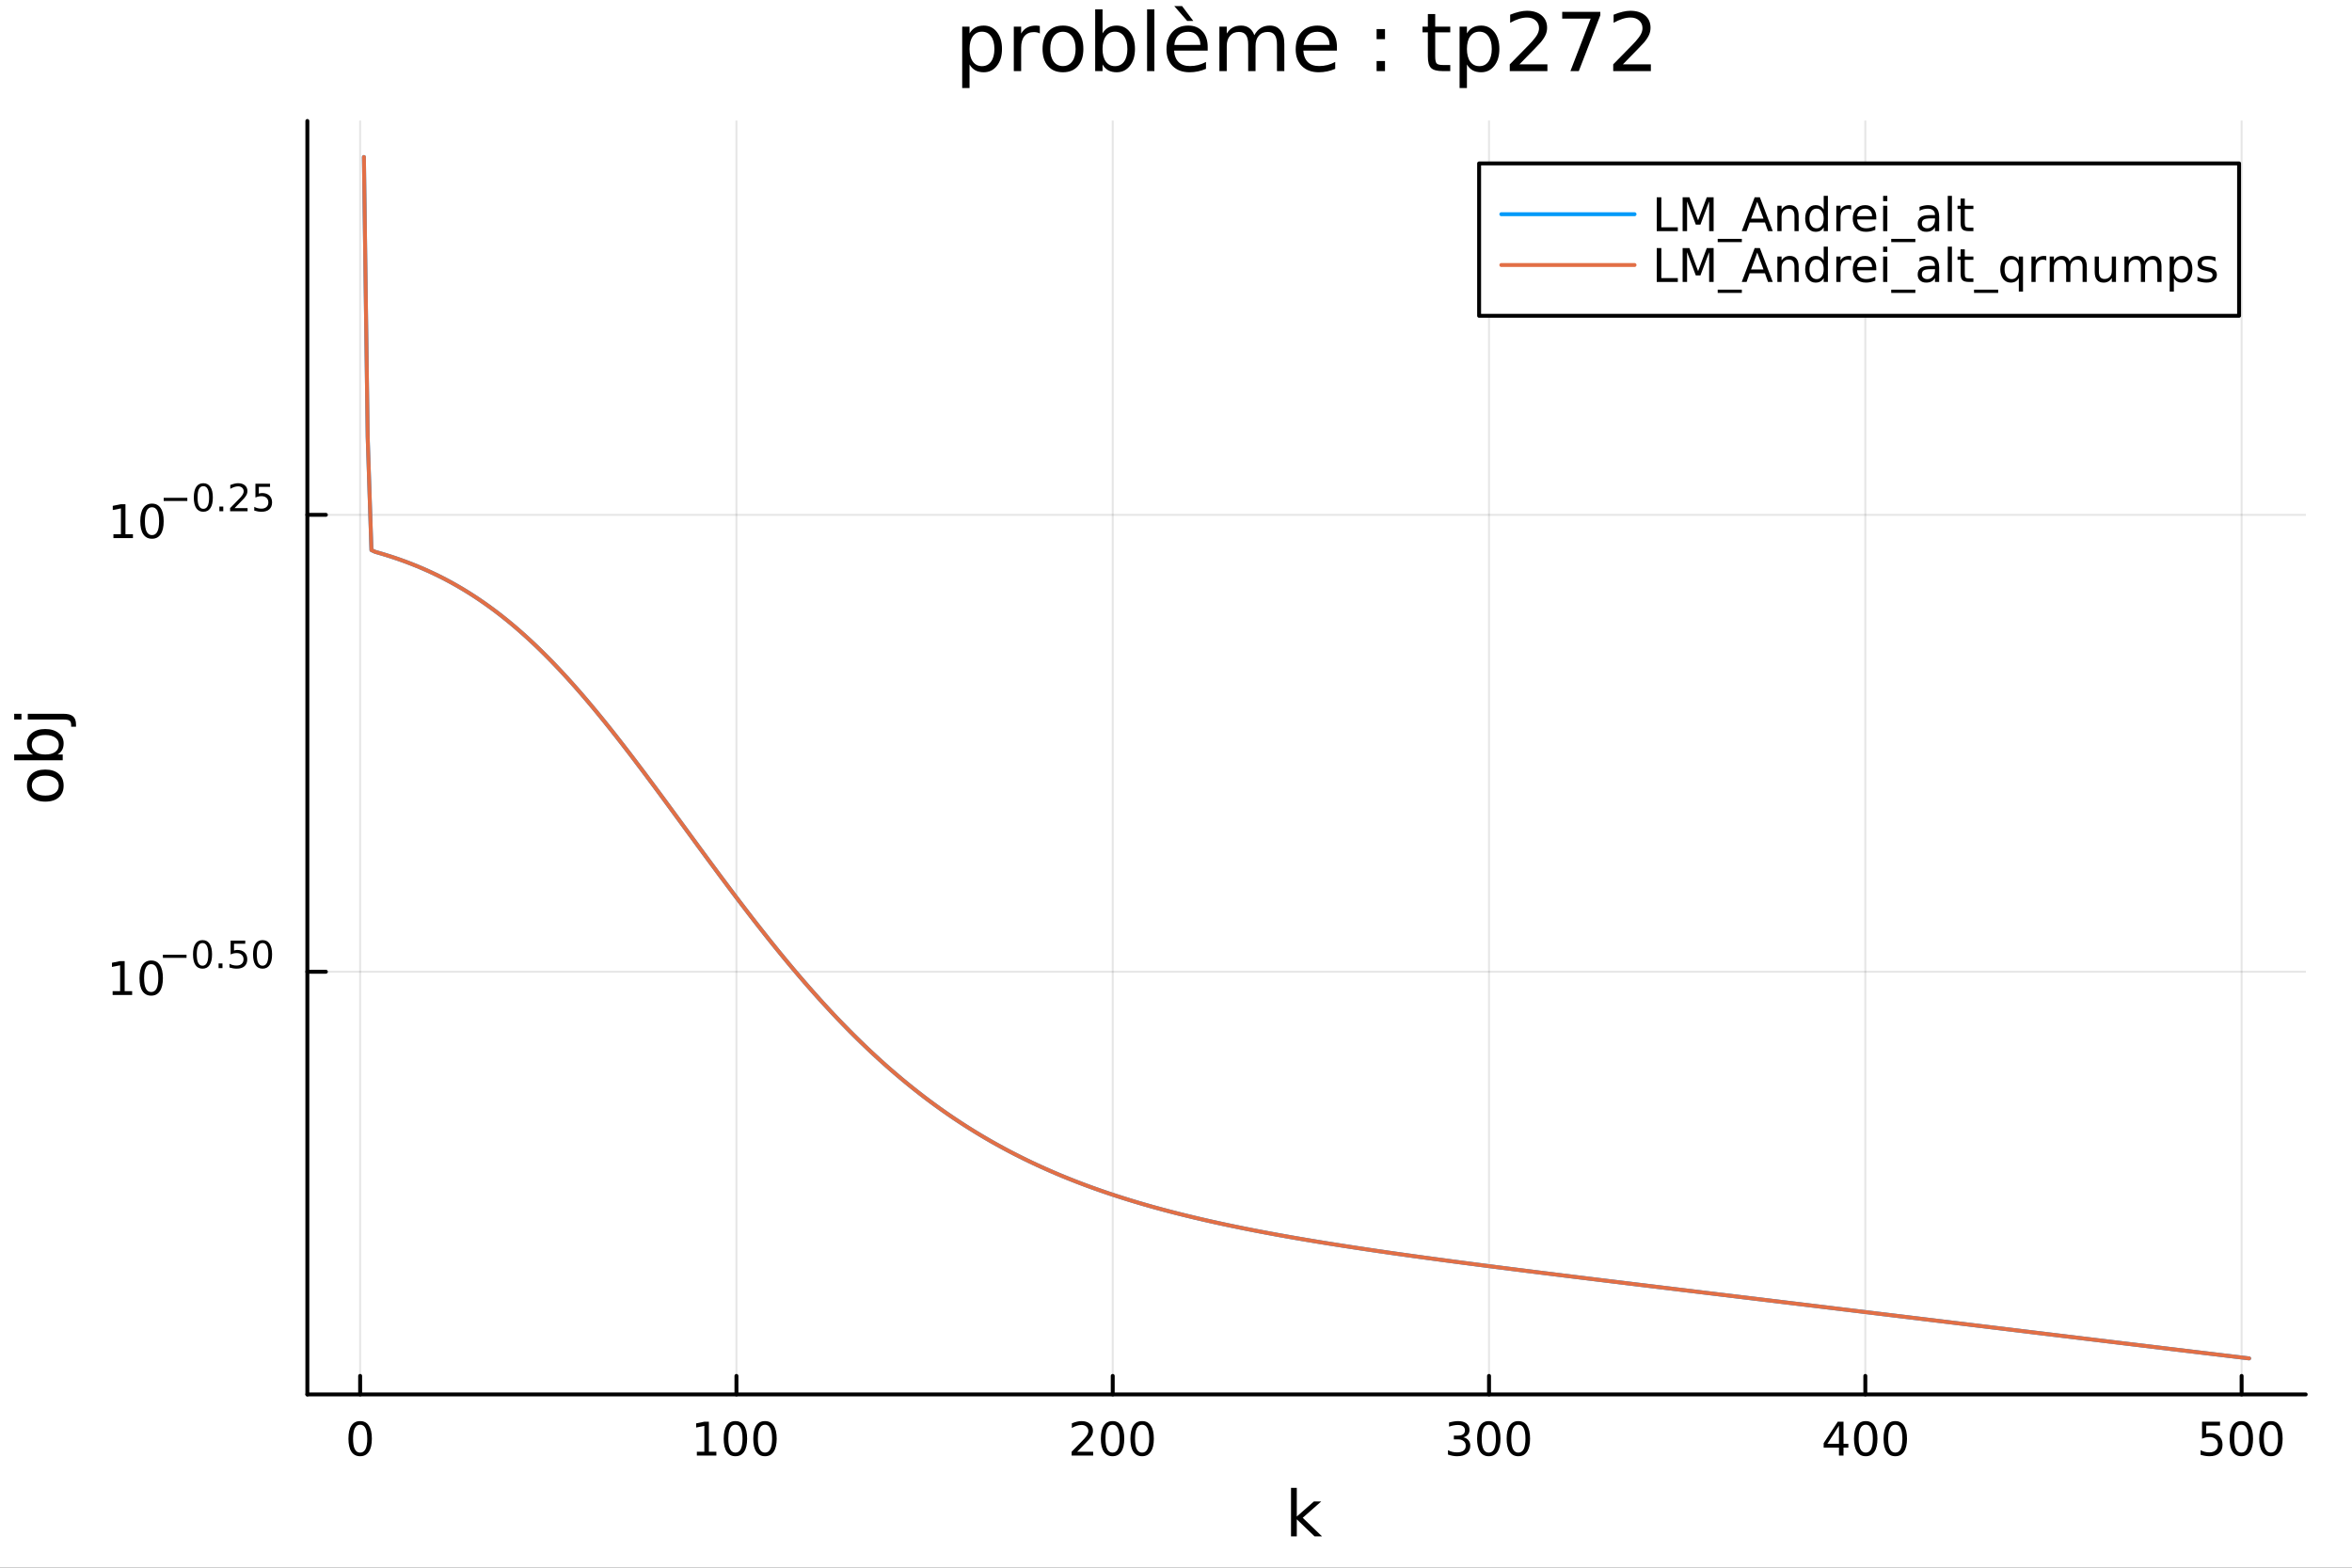 <?xml version="1.0" encoding="utf-8"?>
<svg xmlns="http://www.w3.org/2000/svg" xmlns:xlink="http://www.w3.org/1999/xlink" width="600" height="400" viewBox="0 0 2400 1600">
<rect x="0" y="0" width="2400" height="1600" fill="#333333" stroke="none"/>
<defs>
  <clipPath id="clip450">
    <rect x="0" y="0" width="2400" height="1600"/>
  </clipPath>
</defs>
<path clip-path="url(#clip450)" d="M0 1600 L2400 1600 L2400 0 L0 0  Z" fill="#ffffff" fill-rule="evenodd" fill-opacity="1"/>
<defs>
  <clipPath id="clip451">
    <rect x="480" y="0" width="1681" height="1600"/>
  </clipPath>
</defs>
<path clip-path="url(#clip450)" d="M313.626 1423.18 L2352.76 1423.18 L2352.76 123.472 L313.626 123.472  Z" fill="#ffffff" fill-rule="evenodd" fill-opacity="1"/>
<defs>
  <clipPath id="clip452">
    <rect x="313" y="123" width="2040" height="1301"/>
  </clipPath>
</defs>
<polyline clip-path="url(#clip452)" style="stroke:#000000; stroke-linecap:round; stroke-linejoin:round; stroke-width:2; stroke-opacity:0.1; fill:none" points="367.497,1423.18 367.497,123.472 "/>
<polyline clip-path="url(#clip452)" style="stroke:#000000; stroke-linecap:round; stroke-linejoin:round; stroke-width:2; stroke-opacity:0.1; fill:none" points="751.471,1423.18 751.471,123.472 "/>
<polyline clip-path="url(#clip452)" style="stroke:#000000; stroke-linecap:round; stroke-linejoin:round; stroke-width:2; stroke-opacity:0.1; fill:none" points="1135.44,1423.18 1135.44,123.472 "/>
<polyline clip-path="url(#clip452)" style="stroke:#000000; stroke-linecap:round; stroke-linejoin:round; stroke-width:2; stroke-opacity:0.1; fill:none" points="1519.42,1423.18 1519.42,123.472 "/>
<polyline clip-path="url(#clip452)" style="stroke:#000000; stroke-linecap:round; stroke-linejoin:round; stroke-width:2; stroke-opacity:0.1; fill:none" points="1903.39,1423.18 1903.39,123.472 "/>
<polyline clip-path="url(#clip452)" style="stroke:#000000; stroke-linecap:round; stroke-linejoin:round; stroke-width:2; stroke-opacity:0.1; fill:none" points="2287.37,1423.18 2287.37,123.472 "/>
<polyline clip-path="url(#clip450)" style="stroke:#000000; stroke-linecap:round; stroke-linejoin:round; stroke-width:4; stroke-opacity:1; fill:none" points="313.626,1423.18 2352.76,1423.18 "/>
<polyline clip-path="url(#clip450)" style="stroke:#000000; stroke-linecap:round; stroke-linejoin:round; stroke-width:4; stroke-opacity:1; fill:none" points="367.497,1423.18 367.497,1404.28 "/>
<polyline clip-path="url(#clip450)" style="stroke:#000000; stroke-linecap:round; stroke-linejoin:round; stroke-width:4; stroke-opacity:1; fill:none" points="751.471,1423.18 751.471,1404.28 "/>
<polyline clip-path="url(#clip450)" style="stroke:#000000; stroke-linecap:round; stroke-linejoin:round; stroke-width:4; stroke-opacity:1; fill:none" points="1135.44,1423.18 1135.44,1404.28 "/>
<polyline clip-path="url(#clip450)" style="stroke:#000000; stroke-linecap:round; stroke-linejoin:round; stroke-width:4; stroke-opacity:1; fill:none" points="1519.42,1423.18 1519.42,1404.28 "/>
<polyline clip-path="url(#clip450)" style="stroke:#000000; stroke-linecap:round; stroke-linejoin:round; stroke-width:4; stroke-opacity:1; fill:none" points="1903.39,1423.18 1903.39,1404.28 "/>
<polyline clip-path="url(#clip450)" style="stroke:#000000; stroke-linecap:round; stroke-linejoin:round; stroke-width:4; stroke-opacity:1; fill:none" points="2287.37,1423.18 2287.37,1404.28 "/>
<path clip-path="url(#clip450)" d="M367.497 1454.1 Q363.886 1454.1 362.058 1457.66 Q360.252 1461.2 360.252 1468.33 Q360.252 1475.44 362.058 1479.01 Q363.886 1482.55 367.497 1482.55 Q371.132 1482.55 372.937 1479.01 Q374.766 1475.44 374.766 1468.33 Q374.766 1461.2 372.937 1457.66 Q371.132 1454.1 367.497 1454.1 M367.497 1450.39 Q373.308 1450.39 376.363 1455 Q379.442 1459.58 379.442 1468.33 Q379.442 1477.06 376.363 1481.67 Q373.308 1486.25 367.497 1486.25 Q361.687 1486.25 358.609 1481.67 Q355.553 1477.06 355.553 1468.33 Q355.553 1459.58 358.609 1455 Q361.687 1450.39 367.497 1450.39 Z" fill="#000000" fill-rule="nonzero" fill-opacity="1" /><path clip-path="url(#clip450)" d="M711.078 1481.64 L718.716 1481.64 L718.716 1455.28 L710.406 1456.95 L710.406 1452.69 L718.67 1451.02 L723.346 1451.02 L723.346 1481.64 L730.985 1481.64 L730.985 1485.58 L711.078 1485.58 L711.078 1481.64 Z" fill="#000000" fill-rule="nonzero" fill-opacity="1" /><path clip-path="url(#clip450)" d="M750.429 1454.1 Q746.818 1454.1 744.99 1457.66 Q743.184 1461.2 743.184 1468.33 Q743.184 1475.44 744.99 1479.01 Q746.818 1482.55 750.429 1482.55 Q754.064 1482.55 755.869 1479.01 Q757.698 1475.44 757.698 1468.33 Q757.698 1461.2 755.869 1457.66 Q754.064 1454.1 750.429 1454.1 M750.429 1450.39 Q756.239 1450.39 759.295 1455 Q762.374 1459.58 762.374 1468.33 Q762.374 1477.06 759.295 1481.67 Q756.239 1486.25 750.429 1486.25 Q744.619 1486.25 741.54 1481.67 Q738.485 1477.06 738.485 1468.33 Q738.485 1459.58 741.54 1455 Q744.619 1450.39 750.429 1450.39 Z" fill="#000000" fill-rule="nonzero" fill-opacity="1" /><path clip-path="url(#clip450)" d="M780.591 1454.1 Q776.98 1454.1 775.151 1457.66 Q773.346 1461.2 773.346 1468.33 Q773.346 1475.44 775.151 1479.01 Q776.98 1482.55 780.591 1482.55 Q784.225 1482.55 786.031 1479.01 Q787.86 1475.44 787.86 1468.33 Q787.86 1461.2 786.031 1457.66 Q784.225 1454.1 780.591 1454.1 M780.591 1450.39 Q786.401 1450.39 789.457 1455 Q792.536 1459.58 792.536 1468.33 Q792.536 1477.06 789.457 1481.67 Q786.401 1486.25 780.591 1486.25 Q774.781 1486.25 771.702 1481.67 Q768.647 1477.06 768.647 1468.33 Q768.647 1459.58 771.702 1455 Q774.781 1450.39 780.591 1450.39 Z" fill="#000000" fill-rule="nonzero" fill-opacity="1" /><path clip-path="url(#clip450)" d="M1099.14 1481.64 L1115.46 1481.64 L1115.46 1485.58 L1093.51 1485.58 L1093.51 1481.64 Q1096.17 1478.89 1100.76 1474.26 Q1105.36 1469.61 1106.54 1468.27 Q1108.79 1465.74 1109.67 1464.01 Q1110.57 1462.25 1110.57 1460.56 Q1110.57 1457.8 1108.63 1456.07 Q1106.71 1454.33 1103.6 1454.33 Q1101.41 1454.33 1098.95 1455.09 Q1096.52 1455.86 1093.74 1457.41 L1093.74 1452.69 Q1096.57 1451.55 1099.02 1450.97 Q1101.47 1450.39 1103.51 1450.39 Q1108.88 1450.39 1112.08 1453.08 Q1115.27 1455.77 1115.27 1460.26 Q1115.27 1462.39 1114.46 1464.31 Q1113.67 1466.2 1111.57 1468.8 Q1110.99 1469.47 1107.89 1472.69 Q1104.78 1475.88 1099.14 1481.64 Z" fill="#000000" fill-rule="nonzero" fill-opacity="1" /><path clip-path="url(#clip450)" d="M1135.27 1454.1 Q1131.66 1454.1 1129.83 1457.66 Q1128.03 1461.2 1128.03 1468.33 Q1128.03 1475.44 1129.83 1479.01 Q1131.66 1482.55 1135.27 1482.55 Q1138.91 1482.55 1140.71 1479.01 Q1142.54 1475.44 1142.54 1468.33 Q1142.54 1461.2 1140.71 1457.66 Q1138.91 1454.1 1135.27 1454.1 M1135.27 1450.39 Q1141.08 1450.39 1144.14 1455 Q1147.22 1459.58 1147.22 1468.33 Q1147.22 1477.06 1144.14 1481.67 Q1141.08 1486.25 1135.27 1486.25 Q1129.46 1486.25 1126.38 1481.67 Q1123.33 1477.06 1123.33 1468.33 Q1123.33 1459.58 1126.38 1455 Q1129.46 1450.39 1135.27 1450.39 Z" fill="#000000" fill-rule="nonzero" fill-opacity="1" /><path clip-path="url(#clip450)" d="M1165.43 1454.1 Q1161.82 1454.1 1159.99 1457.66 Q1158.19 1461.2 1158.19 1468.33 Q1158.19 1475.44 1159.99 1479.01 Q1161.82 1482.55 1165.43 1482.55 Q1169.07 1482.55 1170.87 1479.01 Q1172.7 1475.44 1172.7 1468.33 Q1172.7 1461.2 1170.87 1457.66 Q1169.07 1454.1 1165.43 1454.1 M1165.43 1450.39 Q1171.24 1450.39 1174.3 1455 Q1177.38 1459.58 1177.38 1468.33 Q1177.38 1477.06 1174.3 1481.67 Q1171.24 1486.25 1165.43 1486.25 Q1159.62 1486.25 1156.54 1481.67 Q1153.49 1477.06 1153.49 1468.33 Q1153.49 1459.58 1156.54 1455 Q1159.62 1450.39 1165.43 1450.39 Z" fill="#000000" fill-rule="nonzero" fill-opacity="1" /><path clip-path="url(#clip450)" d="M1493.18 1466.95 Q1496.54 1467.66 1498.41 1469.93 Q1500.31 1472.2 1500.31 1475.53 Q1500.31 1480.65 1496.79 1483.45 Q1493.27 1486.25 1486.79 1486.25 Q1484.62 1486.25 1482.3 1485.81 Q1480.01 1485.39 1477.55 1484.54 L1477.55 1480.02 Q1479.5 1481.16 1481.81 1481.74 Q1484.13 1482.32 1486.65 1482.32 Q1491.05 1482.32 1493.34 1480.58 Q1495.66 1478.84 1495.66 1475.53 Q1495.66 1472.48 1493.5 1470.77 Q1491.37 1469.03 1487.55 1469.03 L1483.53 1469.03 L1483.53 1465.19 L1487.74 1465.19 Q1491.19 1465.19 1493.02 1463.82 Q1494.85 1462.43 1494.85 1459.84 Q1494.85 1457.18 1492.95 1455.77 Q1491.07 1454.33 1487.55 1454.33 Q1485.63 1454.33 1483.43 1454.75 Q1481.24 1455.16 1478.6 1456.04 L1478.6 1451.88 Q1481.26 1451.14 1483.57 1450.77 Q1485.91 1450.39 1487.97 1450.39 Q1493.3 1450.39 1496.4 1452.83 Q1499.5 1455.23 1499.5 1459.35 Q1499.5 1462.22 1497.86 1464.21 Q1496.21 1466.18 1493.18 1466.95 Z" fill="#000000" fill-rule="nonzero" fill-opacity="1" /><path clip-path="url(#clip450)" d="M1519.18 1454.1 Q1515.56 1454.1 1513.74 1457.66 Q1511.93 1461.2 1511.93 1468.33 Q1511.93 1475.44 1513.74 1479.01 Q1515.56 1482.55 1519.18 1482.55 Q1522.81 1482.55 1524.61 1479.01 Q1526.44 1475.44 1526.44 1468.33 Q1526.44 1461.2 1524.61 1457.66 Q1522.81 1454.1 1519.18 1454.1 M1519.18 1450.39 Q1524.99 1450.39 1528.04 1455 Q1531.12 1459.58 1531.12 1468.33 Q1531.12 1477.06 1528.04 1481.67 Q1524.99 1486.25 1519.18 1486.25 Q1513.36 1486.25 1510.29 1481.67 Q1507.23 1477.06 1507.23 1468.33 Q1507.23 1459.58 1510.29 1455 Q1513.36 1450.39 1519.18 1450.39 Z" fill="#000000" fill-rule="nonzero" fill-opacity="1" /><path clip-path="url(#clip450)" d="M1549.34 1454.1 Q1545.73 1454.1 1543.9 1457.66 Q1542.09 1461.2 1542.09 1468.33 Q1542.09 1475.44 1543.9 1479.01 Q1545.73 1482.55 1549.34 1482.55 Q1552.97 1482.55 1554.78 1479.01 Q1556.61 1475.44 1556.61 1468.33 Q1556.61 1461.2 1554.78 1457.66 Q1552.97 1454.1 1549.34 1454.1 M1549.34 1450.39 Q1555.15 1450.39 1558.2 1455 Q1561.28 1459.58 1561.28 1468.33 Q1561.28 1477.06 1558.2 1481.67 Q1555.15 1486.25 1549.34 1486.25 Q1543.53 1486.25 1540.45 1481.67 Q1537.39 1477.06 1537.39 1468.33 Q1537.39 1459.58 1540.45 1455 Q1543.53 1450.39 1549.34 1450.39 Z" fill="#000000" fill-rule="nonzero" fill-opacity="1" /><path clip-path="url(#clip450)" d="M1876.48 1455.09 L1864.68 1473.54 L1876.48 1473.54 L1876.48 1455.09 M1875.26 1451.02 L1881.13 1451.02 L1881.13 1473.54 L1886.07 1473.54 L1886.07 1477.43 L1881.13 1477.43 L1881.13 1485.58 L1876.48 1485.58 L1876.48 1477.43 L1860.88 1477.43 L1860.88 1472.92 L1875.26 1451.02 Z" fill="#000000" fill-rule="nonzero" fill-opacity="1" /><path clip-path="url(#clip450)" d="M1903.8 1454.1 Q1900.19 1454.1 1898.36 1457.66 Q1896.55 1461.2 1896.55 1468.33 Q1896.55 1475.44 1898.36 1479.01 Q1900.19 1482.55 1903.8 1482.55 Q1907.43 1482.55 1909.24 1479.01 Q1911.07 1475.44 1911.07 1468.33 Q1911.07 1461.2 1909.24 1457.66 Q1907.43 1454.1 1903.8 1454.1 M1903.8 1450.39 Q1909.61 1450.39 1912.66 1455 Q1915.74 1459.58 1915.74 1468.33 Q1915.74 1477.06 1912.66 1481.67 Q1909.61 1486.25 1903.8 1486.25 Q1897.99 1486.25 1894.91 1481.67 Q1891.85 1477.06 1891.85 1468.33 Q1891.85 1459.58 1894.91 1455 Q1897.99 1450.39 1903.8 1450.39 Z" fill="#000000" fill-rule="nonzero" fill-opacity="1" /><path clip-path="url(#clip450)" d="M1933.96 1454.1 Q1930.35 1454.1 1928.52 1457.66 Q1926.71 1461.2 1926.71 1468.33 Q1926.71 1475.44 1928.52 1479.01 Q1930.35 1482.55 1933.96 1482.55 Q1937.59 1482.55 1939.4 1479.01 Q1941.23 1475.44 1941.23 1468.33 Q1941.23 1461.2 1939.4 1457.66 Q1937.59 1454.1 1933.96 1454.1 M1933.96 1450.39 Q1939.77 1450.39 1942.82 1455 Q1945.9 1459.58 1945.9 1468.33 Q1945.9 1477.06 1942.82 1481.67 Q1939.77 1486.25 1933.96 1486.25 Q1928.15 1486.25 1925.07 1481.67 Q1922.01 1477.06 1922.01 1468.33 Q1922.01 1459.58 1925.07 1455 Q1928.15 1450.39 1933.96 1450.39 Z" fill="#000000" fill-rule="nonzero" fill-opacity="1" /><path clip-path="url(#clip450)" d="M2246.98 1451.02 L2265.34 1451.02 L2265.34 1454.96 L2251.27 1454.96 L2251.27 1463.43 Q2252.28 1463.08 2253.3 1462.92 Q2254.32 1462.73 2255.34 1462.73 Q2261.13 1462.73 2264.51 1465.9 Q2267.89 1469.08 2267.89 1474.49 Q2267.89 1480.07 2264.41 1483.17 Q2260.94 1486.25 2254.62 1486.25 Q2252.45 1486.25 2250.18 1485.88 Q2247.93 1485.51 2245.53 1484.77 L2245.53 1480.07 Q2247.61 1481.2 2249.83 1481.76 Q2252.05 1482.32 2254.53 1482.32 Q2258.53 1482.32 2260.87 1480.21 Q2263.21 1478.1 2263.21 1474.49 Q2263.21 1470.88 2260.87 1468.77 Q2258.53 1466.67 2254.53 1466.67 Q2252.65 1466.67 2250.78 1467.08 Q2248.93 1467.5 2246.98 1468.38 L2246.98 1451.02 Z" fill="#000000" fill-rule="nonzero" fill-opacity="1" /><path clip-path="url(#clip450)" d="M2287.1 1454.1 Q2283.49 1454.1 2281.66 1457.66 Q2279.85 1461.2 2279.85 1468.33 Q2279.85 1475.44 2281.66 1479.01 Q2283.49 1482.55 2287.1 1482.55 Q2290.73 1482.55 2292.54 1479.01 Q2294.37 1475.44 2294.37 1468.33 Q2294.37 1461.2 2292.54 1457.66 Q2290.73 1454.1 2287.1 1454.1 M2287.1 1450.39 Q2292.91 1450.39 2295.96 1455 Q2299.04 1459.58 2299.04 1468.33 Q2299.04 1477.06 2295.96 1481.67 Q2292.91 1486.25 2287.1 1486.25 Q2281.29 1486.25 2278.21 1481.67 Q2275.15 1477.06 2275.15 1468.33 Q2275.15 1459.58 2278.21 1455 Q2281.29 1450.39 2287.1 1450.39 Z" fill="#000000" fill-rule="nonzero" fill-opacity="1" /><path clip-path="url(#clip450)" d="M2317.26 1454.1 Q2313.65 1454.1 2311.82 1457.66 Q2310.02 1461.2 2310.02 1468.33 Q2310.02 1475.44 2311.82 1479.01 Q2313.65 1482.55 2317.26 1482.55 Q2320.9 1482.55 2322.7 1479.01 Q2324.53 1475.44 2324.53 1468.33 Q2324.53 1461.2 2322.7 1457.66 Q2320.9 1454.1 2317.26 1454.1 M2317.26 1450.39 Q2323.07 1450.39 2326.13 1455 Q2329.21 1459.58 2329.21 1468.33 Q2329.21 1477.06 2326.13 1481.67 Q2323.07 1486.25 2317.26 1486.25 Q2311.45 1486.25 2308.37 1481.67 Q2305.32 1477.06 2305.32 1468.33 Q2305.32 1459.58 2308.37 1455 Q2311.45 1450.39 2317.26 1450.39 Z" fill="#000000" fill-rule="nonzero" fill-opacity="1" /><path clip-path="url(#clip450)" d="M1317.37 1518.52 L1323.26 1518.52 L1323.26 1547.77 L1340.73 1532.4 L1348.21 1532.4 L1329.31 1549.07 L1349.01 1568.04 L1341.37 1568.04 L1323.26 1550.63 L1323.26 1568.04 L1317.37 1568.04 L1317.37 1518.52 Z" fill="#000000" fill-rule="nonzero" fill-opacity="1" /><polyline clip-path="url(#clip452)" style="stroke:#000000; stroke-linecap:round; stroke-linejoin:round; stroke-width:2; stroke-opacity:0.1; fill:none" points="313.626,991.763 2352.76,991.763 "/>
<polyline clip-path="url(#clip452)" style="stroke:#000000; stroke-linecap:round; stroke-linejoin:round; stroke-width:2; stroke-opacity:0.1; fill:none" points="313.626,525.451 2352.76,525.451 "/>
<polyline clip-path="url(#clip450)" style="stroke:#000000; stroke-linecap:round; stroke-linejoin:round; stroke-width:4; stroke-opacity:1; fill:none" points="313.626,1423.18 313.626,123.472 "/>
<polyline clip-path="url(#clip450)" style="stroke:#000000; stroke-linecap:round; stroke-linejoin:round; stroke-width:4; stroke-opacity:1; fill:none" points="313.626,991.763 332.524,991.763 "/>
<polyline clip-path="url(#clip450)" style="stroke:#000000; stroke-linecap:round; stroke-linejoin:round; stroke-width:4; stroke-opacity:1; fill:none" points="313.626,525.451 332.524,525.451 "/>
<path clip-path="url(#clip450)" d="M114.931 1011.56 L122.57 1011.56 L122.57 985.19 L114.26 986.857 L114.26 982.597 L122.524 980.931 L127.2 980.931 L127.2 1011.56 L134.839 1011.56 L134.839 1015.49 L114.931 1015.49 L114.931 1011.56 Z" fill="#000000" fill-rule="nonzero" fill-opacity="1" /><path clip-path="url(#clip450)" d="M154.283 984.01 Q150.672 984.01 148.843 987.574 Q147.038 991.116 147.038 998.246 Q147.038 1005.35 148.843 1008.92 Q150.672 1012.46 154.283 1012.46 Q157.917 1012.46 159.723 1008.92 Q161.552 1005.35 161.552 998.246 Q161.552 991.116 159.723 987.574 Q157.917 984.01 154.283 984.01 M154.283 980.306 Q160.093 980.306 163.149 984.912 Q166.227 989.496 166.227 998.246 Q166.227 1006.97 163.149 1011.58 Q160.093 1016.16 154.283 1016.16 Q148.473 1016.16 145.394 1011.58 Q142.339 1006.97 142.339 998.246 Q142.339 989.496 145.394 984.912 Q148.473 980.306 154.283 980.306 Z" fill="#000000" fill-rule="nonzero" fill-opacity="1" /><path clip-path="url(#clip450)" d="M166.227 974.407 L190.339 974.407 L190.339 977.605 L166.227 977.605 L166.227 974.407 Z" fill="#000000" fill-rule="nonzero" fill-opacity="1" /><path clip-path="url(#clip450)" d="M206.664 962.502 Q203.73 962.502 202.244 965.398 Q200.777 968.276 200.777 974.069 Q200.777 979.843 202.244 982.739 Q203.73 985.617 206.664 985.617 Q209.617 985.617 211.084 982.739 Q212.57 979.843 212.57 974.069 Q212.57 968.276 211.084 965.398 Q209.617 962.502 206.664 962.502 M206.664 959.493 Q211.385 959.493 213.868 963.235 Q216.369 966.959 216.369 974.069 Q216.369 981.159 213.868 984.902 Q211.385 988.626 206.664 988.626 Q201.943 988.626 199.442 984.902 Q196.959 981.159 196.959 974.069 Q196.959 966.959 199.442 963.235 Q201.943 959.493 206.664 959.493 Z" fill="#000000" fill-rule="nonzero" fill-opacity="1" /><path clip-path="url(#clip450)" d="M223.046 983.303 L227.014 983.303 L227.014 988.08 L223.046 988.08 L223.046 983.303 Z" fill="#000000" fill-rule="nonzero" fill-opacity="1" /><path clip-path="url(#clip450)" d="M235.327 960 L250.242 960 L250.242 963.198 L238.807 963.198 L238.807 970.081 Q239.634 969.799 240.462 969.668 Q241.289 969.517 242.117 969.517 Q246.819 969.517 249.565 972.094 Q252.311 974.67 252.311 979.072 Q252.311 983.604 249.489 986.124 Q246.668 988.626 241.534 988.626 Q239.766 988.626 237.923 988.325 Q236.098 988.024 234.142 987.422 L234.142 983.604 Q235.835 984.526 237.641 984.977 Q239.446 985.429 241.459 985.429 Q244.712 985.429 246.612 983.717 Q248.511 982.006 248.511 979.072 Q248.511 976.138 246.612 974.426 Q244.712 972.714 241.459 972.714 Q239.935 972.714 238.412 973.053 Q236.907 973.392 235.327 974.106 L235.327 960 Z" fill="#000000" fill-rule="nonzero" fill-opacity="1" /><path clip-path="url(#clip450)" d="M267.921 962.502 Q264.987 962.502 263.501 965.398 Q262.034 968.276 262.034 974.069 Q262.034 979.843 263.501 982.739 Q264.987 985.617 267.921 985.617 Q270.874 985.617 272.341 982.739 Q273.827 979.843 273.827 974.069 Q273.827 968.276 272.341 965.398 Q270.874 962.502 267.921 962.502 M267.921 959.493 Q272.642 959.493 275.124 963.235 Q277.626 966.959 277.626 974.069 Q277.626 981.159 275.124 984.902 Q272.642 988.626 267.921 988.626 Q263.2 988.626 260.699 984.902 Q258.216 981.159 258.216 974.069 Q258.216 966.959 260.699 963.235 Q263.2 959.493 267.921 959.493 Z" fill="#000000" fill-rule="nonzero" fill-opacity="1" /><path clip-path="url(#clip450)" d="M115.74 545.243 L123.379 545.243 L123.379 518.877 L115.069 520.544 L115.069 516.285 L123.333 514.618 L128.009 514.618 L128.009 545.243 L135.647 545.243 L135.647 549.178 L115.74 549.178 L115.74 545.243 Z" fill="#000000" fill-rule="nonzero" fill-opacity="1" /><path clip-path="url(#clip450)" d="M155.092 517.697 Q151.481 517.697 149.652 521.262 Q147.846 524.803 147.846 531.933 Q147.846 539.039 149.652 542.604 Q151.481 546.146 155.092 546.146 Q158.726 546.146 160.532 542.604 Q162.36 539.039 162.36 531.933 Q162.36 524.803 160.532 521.262 Q158.726 517.697 155.092 517.697 M155.092 513.993 Q160.902 513.993 163.958 518.6 Q167.036 523.183 167.036 531.933 Q167.036 540.66 163.958 545.266 Q160.902 549.849 155.092 549.849 Q149.282 549.849 146.203 545.266 Q143.147 540.66 143.147 531.933 Q143.147 523.183 146.203 518.6 Q149.282 513.993 155.092 513.993 Z" fill="#000000" fill-rule="nonzero" fill-opacity="1" /><path clip-path="url(#clip450)" d="M167.036 508.094 L191.148 508.094 L191.148 511.292 L167.036 511.292 L167.036 508.094 Z" fill="#000000" fill-rule="nonzero" fill-opacity="1" /><path clip-path="url(#clip450)" d="M207.473 496.189 Q204.539 496.189 203.053 499.086 Q201.586 501.963 201.586 507.756 Q201.586 513.53 203.053 516.426 Q204.539 519.304 207.473 519.304 Q210.426 519.304 211.893 516.426 Q213.379 513.53 213.379 507.756 Q213.379 501.963 211.893 499.086 Q210.426 496.189 207.473 496.189 M207.473 493.18 Q212.194 493.18 214.676 496.923 Q217.178 500.647 217.178 507.756 Q217.178 514.846 214.676 518.589 Q212.194 522.313 207.473 522.313 Q202.752 522.313 200.251 518.589 Q197.768 514.846 197.768 507.756 Q197.768 500.647 200.251 496.923 Q202.752 493.18 207.473 493.18 Z" fill="#000000" fill-rule="nonzero" fill-opacity="1" /><path clip-path="url(#clip450)" d="M223.854 516.991 L227.823 516.991 L227.823 521.768 L223.854 521.768 L223.854 516.991 Z" fill="#000000" fill-rule="nonzero" fill-opacity="1" /><path clip-path="url(#clip450)" d="M239.371 518.57 L252.63 518.57 L252.63 521.768 L234.801 521.768 L234.801 518.57 Q236.963 516.332 240.687 512.571 Q244.43 508.79 245.389 507.7 Q247.214 505.649 247.928 504.239 Q248.662 502.809 248.662 501.437 Q248.662 499.198 247.082 497.788 Q245.521 496.377 243.001 496.377 Q241.214 496.377 239.22 496.998 Q237.246 497.619 234.989 498.879 L234.989 495.042 Q237.283 494.12 239.277 493.65 Q241.27 493.18 242.926 493.18 Q247.289 493.18 249.884 495.362 Q252.48 497.543 252.48 501.192 Q252.48 502.922 251.822 504.483 Q251.182 506.026 249.471 508.132 Q249 508.678 246.48 511.292 Q243.96 513.887 239.371 518.57 Z" fill="#000000" fill-rule="nonzero" fill-opacity="1" /><path clip-path="url(#clip450)" d="M260.642 493.688 L275.557 493.688 L275.557 496.885 L264.122 496.885 L264.122 503.769 Q264.949 503.487 265.777 503.355 Q266.605 503.204 267.432 503.204 Q272.134 503.204 274.88 505.781 Q277.626 508.358 277.626 512.759 Q277.626 517.291 274.805 519.812 Q271.984 522.313 266.849 522.313 Q265.081 522.313 263.238 522.012 Q261.414 521.711 259.458 521.109 L259.458 517.291 Q261.15 518.213 262.956 518.664 Q264.761 519.116 266.774 519.116 Q270.028 519.116 271.927 517.404 Q273.827 515.693 273.827 512.759 Q273.827 509.825 271.927 508.113 Q270.028 506.402 266.774 506.402 Q265.25 506.402 263.727 506.74 Q262.222 507.079 260.642 507.794 L260.642 493.688 Z" fill="#000000" fill-rule="nonzero" fill-opacity="1" /><path clip-path="url(#clip450)" d="M32.462 801.797 Q32.462 806.507 36.154 809.244 Q39.815 811.982 46.212 811.982 Q52.609 811.982 56.302 809.276 Q59.962 806.539 59.962 801.797 Q59.962 797.118 56.27 794.381 Q52.578 791.643 46.212 791.643 Q39.878 791.643 36.186 794.381 Q32.462 797.118 32.462 801.797 M27.497 801.797 Q27.497 794.158 32.462 789.797 Q37.427 785.437 46.212 785.437 Q54.965 785.437 59.962 789.797 Q64.927 794.158 64.927 801.797 Q64.927 809.467 59.962 813.828 Q54.965 818.156 46.212 818.156 Q37.427 818.156 32.462 813.828 Q27.497 809.467 27.497 801.797 Z" fill="#000000" fill-rule="nonzero" fill-opacity="1" /><path clip-path="url(#clip450)" d="M46.212 750.139 Q39.751 750.139 36.09 752.812 Q32.398 755.454 32.398 760.101 Q32.398 764.748 36.09 767.422 Q39.751 770.064 46.212 770.064 Q52.673 770.064 56.365 767.422 Q60.026 764.748 60.026 760.101 Q60.026 755.454 56.365 752.812 Q52.673 750.139 46.212 750.139 M33.767 770.064 Q30.584 768.218 29.056 765.417 Q27.497 762.584 27.497 758.669 Q27.497 752.176 32.653 748.134 Q37.809 744.06 46.212 744.06 Q54.615 744.06 59.771 748.134 Q64.927 752.176 64.927 758.669 Q64.927 762.584 63.399 765.417 Q61.84 768.218 58.657 770.064 L64.004 770.064 L64.004 775.952 L14.479 775.952 L14.479 770.064 L33.767 770.064 Z" fill="#000000" fill-rule="nonzero" fill-opacity="1" /><path clip-path="url(#clip450)" d="M28.356 734.352 L28.356 728.495 L64.641 728.495 Q71.452 728.495 74.508 731.105 Q77.563 733.684 77.563 739.445 L77.563 741.673 L72.598 741.673 L72.598 740.113 Q72.598 736.771 71.038 735.561 Q69.51 734.352 64.641 734.352 L28.356 734.352 M14.479 734.352 L14.479 728.495 L21.895 728.495 L21.895 734.352 L14.479 734.352 Z" fill="#000000" fill-rule="nonzero" fill-opacity="1" /><path clip-path="url(#clip450)" d="M989.33 65.77 L989.33 89.833 L981.836 89.833 L981.836 27.206 L989.33 27.206 L989.33 34.092 Q991.679 30.041 995.244 28.097 Q998.85 26.112 1003.83 26.112 Q1012.1 26.112 1017.24 32.675 Q1022.43 39.237 1022.43 49.931 Q1022.43 60.626 1017.24 67.188 Q1012.1 73.751 1003.83 73.751 Q998.85 73.751 995.244 71.806 Q991.679 69.821 989.33 65.77 M1014.69 49.931 Q1014.69 41.708 1011.29 37.05 Q1007.92 32.35 1002.01 32.35 Q996.095 32.35 992.692 37.05 Q989.33 41.708 989.33 49.931 Q989.33 58.155 992.692 62.854 Q996.095 67.512 1002.01 67.512 Q1007.92 67.512 1011.29 62.854 Q1014.69 58.155 1014.69 49.931 Z" fill="#000000" fill-rule="nonzero" fill-opacity="1" /><path clip-path="url(#clip450)" d="M1061.07 34.173 Q1059.82 33.444 1058.32 33.12 Q1056.86 32.756 1055.08 32.756 Q1048.76 32.756 1045.35 36.888 Q1041.99 40.979 1041.99 48.676 L1041.99 72.576 L1034.5 72.576 L1034.5 27.206 L1041.99 27.206 L1041.99 34.254 Q1044.34 30.122 1048.11 28.138 Q1051.88 26.112 1057.26 26.112 Q1058.03 26.112 1058.96 26.234 Q1059.9 26.315 1061.03 26.517 L1061.07 34.173 Z" fill="#000000" fill-rule="nonzero" fill-opacity="1" /><path clip-path="url(#clip450)" d="M1084.65 32.431 Q1078.65 32.431 1075.17 37.131 Q1071.68 41.789 1071.68 49.931 Q1071.68 58.074 1075.13 62.773 Q1078.61 67.431 1084.65 67.431 Q1090.6 67.431 1094.09 62.732 Q1097.57 58.033 1097.57 49.931 Q1097.57 41.87 1094.09 37.171 Q1090.6 32.431 1084.65 32.431 M1084.65 26.112 Q1094.37 26.112 1099.92 32.431 Q1105.47 38.751 1105.47 49.931 Q1105.47 61.071 1099.92 67.431 Q1094.37 73.751 1084.65 73.751 Q1074.88 73.751 1069.34 67.431 Q1063.83 61.071 1063.83 49.931 Q1063.83 38.751 1069.34 32.431 Q1074.88 26.112 1084.65 26.112 Z" fill="#000000" fill-rule="nonzero" fill-opacity="1" /><path clip-path="url(#clip450)" d="M1150.39 49.931 Q1150.39 41.708 1146.99 37.05 Q1143.63 32.35 1137.71 32.35 Q1131.8 32.35 1128.4 37.05 Q1125.04 41.708 1125.04 49.931 Q1125.04 58.155 1128.4 62.854 Q1131.8 67.512 1137.71 67.512 Q1143.63 67.512 1146.99 62.854 Q1150.39 58.155 1150.39 49.931 M1125.04 34.092 Q1127.38 30.041 1130.95 28.097 Q1134.55 26.112 1139.54 26.112 Q1147.8 26.112 1152.95 32.675 Q1158.13 39.237 1158.13 49.931 Q1158.13 60.626 1152.95 67.188 Q1147.8 73.751 1139.54 73.751 Q1134.55 73.751 1130.95 71.806 Q1127.38 69.821 1125.04 65.77 L1125.04 72.576 L1117.54 72.576 L1117.54 9.544 L1125.04 9.544 L1125.04 34.092 Z" fill="#000000" fill-rule="nonzero" fill-opacity="1" /><path clip-path="url(#clip450)" d="M1170.49 9.544 L1177.94 9.544 L1177.94 72.576 L1170.49 72.576 L1170.49 9.544 Z" fill="#000000" fill-rule="nonzero" fill-opacity="1" /><path clip-path="url(#clip450)" d="M1232.34 48.028 L1232.34 51.673 L1198.07 51.673 Q1198.56 59.37 1202.69 63.421 Q1206.86 67.431 1214.28 67.431 Q1218.57 67.431 1222.58 66.378 Q1226.63 65.325 1230.6 63.218 L1230.6 70.267 Q1226.59 71.968 1222.38 72.86 Q1218.17 73.751 1213.83 73.751 Q1202.97 73.751 1196.61 67.431 Q1190.3 61.112 1190.3 50.337 Q1190.3 39.197 1196.29 32.675 Q1202.33 26.112 1212.53 26.112 Q1221.69 26.112 1227 32.026 Q1232.34 37.9 1232.34 48.028 M1224.89 45.84 Q1224.81 39.723 1221.45 36.077 Q1218.12 32.431 1212.62 32.431 Q1206.38 32.431 1202.61 35.956 Q1198.88 39.48 1198.32 45.88 L1224.89 45.84 M1206.22 6.222 L1217.64 21.373 L1211.44 21.373 L1198.24 6.222 L1206.22 6.222 Z" fill="#000000" fill-rule="nonzero" fill-opacity="1" /><path clip-path="url(#clip450)" d="M1279.9 35.915 Q1282.7 30.892 1286.59 28.502 Q1290.47 26.112 1295.74 26.112 Q1302.83 26.112 1306.68 31.095 Q1310.53 36.037 1310.53 45.192 L1310.53 72.576 L1303.03 72.576 L1303.03 45.435 Q1303.03 38.913 1300.72 35.753 Q1298.41 32.594 1293.67 32.594 Q1287.88 32.594 1284.52 36.442 Q1281.16 40.29 1281.16 46.934 L1281.16 72.576 L1273.66 72.576 L1273.66 45.435 Q1273.66 38.873 1271.35 35.753 Q1269.04 32.594 1264.22 32.594 Q1258.51 32.594 1255.15 36.482 Q1251.79 40.331 1251.79 46.934 L1251.79 72.576 L1244.29 72.576 L1244.29 27.206 L1251.79 27.206 L1251.79 34.254 Q1254.34 30.082 1257.9 28.097 Q1261.47 26.112 1266.37 26.112 Q1271.31 26.112 1274.76 28.624 Q1278.24 31.135 1279.9 35.915 Z" fill="#000000" fill-rule="nonzero" fill-opacity="1" /><path clip-path="url(#clip450)" d="M1364.2 48.028 L1364.2 51.673 L1329.93 51.673 Q1330.42 59.37 1334.55 63.421 Q1338.72 67.431 1346.13 67.431 Q1350.43 67.431 1354.44 66.378 Q1358.49 65.325 1362.46 63.218 L1362.46 70.267 Q1358.45 71.968 1354.24 72.86 Q1350.02 73.751 1345.69 73.751 Q1334.83 73.751 1328.47 67.431 Q1322.15 61.112 1322.15 50.337 Q1322.15 39.197 1328.15 32.675 Q1334.18 26.112 1344.39 26.112 Q1353.55 26.112 1358.85 32.026 Q1364.2 37.9 1364.2 48.028 M1356.75 45.84 Q1356.67 39.723 1353.3 36.077 Q1349.98 32.431 1344.47 32.431 Q1338.23 32.431 1334.47 35.956 Q1330.74 39.48 1330.17 45.88 L1356.75 45.84 Z" fill="#000000" fill-rule="nonzero" fill-opacity="1" /><path clip-path="url(#clip450)" d="M1404.71 62.287 L1413.26 62.287 L1413.26 72.576 L1404.71 72.576 L1404.71 62.287 M1404.71 29.677 L1413.26 29.677 L1413.26 39.966 L1404.71 39.966 L1404.71 29.677 Z" fill="#000000" fill-rule="nonzero" fill-opacity="1" /><path clip-path="url(#clip450)" d="M1464.5 14.324 L1464.5 27.206 L1479.85 27.206 L1479.85 32.999 L1464.5 32.999 L1464.5 57.628 Q1464.5 63.178 1466 64.758 Q1467.54 66.338 1472.2 66.338 L1479.85 66.338 L1479.85 72.576 L1472.2 72.576 Q1463.57 72.576 1460.29 69.376 Q1457.01 66.135 1457.01 57.628 L1457.01 32.999 L1451.54 32.999 L1451.54 27.206 L1457.01 27.206 L1457.01 14.324 L1464.5 14.324 Z" fill="#000000" fill-rule="nonzero" fill-opacity="1" /><path clip-path="url(#clip450)" d="M1496.87 65.77 L1496.87 89.833 L1489.37 89.833 L1489.37 27.206 L1496.87 27.206 L1496.87 34.092 Q1499.22 30.041 1502.78 28.097 Q1506.39 26.112 1511.37 26.112 Q1519.63 26.112 1524.78 32.675 Q1529.96 39.237 1529.96 49.931 Q1529.96 60.626 1524.78 67.188 Q1519.63 73.751 1511.37 73.751 Q1506.39 73.751 1502.78 71.806 Q1499.22 69.821 1496.87 65.77 M1522.23 49.931 Q1522.23 41.708 1518.82 37.05 Q1515.46 32.35 1509.55 32.35 Q1503.63 32.35 1500.23 37.05 Q1496.87 41.708 1496.87 49.931 Q1496.87 58.155 1500.23 62.854 Q1503.63 67.512 1509.55 67.512 Q1515.46 67.512 1518.82 62.854 Q1522.23 58.155 1522.23 49.931 Z" fill="#000000" fill-rule="nonzero" fill-opacity="1" /><path clip-path="url(#clip450)" d="M1550.42 65.689 L1578.98 65.689 L1578.98 72.576 L1540.58 72.576 L1540.58 65.689 Q1545.24 60.869 1553.26 52.767 Q1561.32 44.625 1563.38 42.275 Q1567.31 37.86 1568.85 34.822 Q1570.43 31.743 1570.43 28.786 Q1570.43 23.965 1567.03 20.927 Q1563.67 17.889 1558.24 17.889 Q1554.39 17.889 1550.1 19.226 Q1545.84 20.562 1540.98 23.276 L1540.98 15.013 Q1545.92 13.028 1550.22 12.015 Q1554.51 11.002 1558.08 11.002 Q1567.47 11.002 1573.07 15.701 Q1578.66 20.4 1578.66 28.259 Q1578.66 31.986 1577.24 35.348 Q1575.86 38.67 1572.17 43.207 Q1571.16 44.382 1565.73 50.013 Q1560.3 55.603 1550.42 65.689 Z" fill="#000000" fill-rule="nonzero" fill-opacity="1" /><path clip-path="url(#clip450)" d="M1594.09 12.096 L1632.98 12.096 L1632.98 15.58 L1611.02 72.576 L1602.47 72.576 L1623.13 18.983 L1594.09 18.983 L1594.09 12.096 Z" fill="#000000" fill-rule="nonzero" fill-opacity="1" /><path clip-path="url(#clip450)" d="M1655.99 65.689 L1684.55 65.689 L1684.55 72.576 L1646.14 72.576 L1646.14 65.689 Q1650.8 60.869 1658.82 52.767 Q1666.88 44.625 1668.95 42.275 Q1672.88 37.86 1674.42 34.822 Q1676 31.743 1676 28.786 Q1676 23.965 1672.6 20.927 Q1669.23 17.889 1663.81 17.889 Q1659.96 17.889 1655.66 19.226 Q1651.41 20.562 1646.55 23.276 L1646.55 15.013 Q1651.49 13.028 1655.78 12.015 Q1660.08 11.002 1663.64 11.002 Q1673.04 11.002 1678.63 15.701 Q1684.22 20.4 1684.22 28.259 Q1684.22 31.986 1682.8 35.348 Q1681.43 38.67 1677.74 43.207 Q1676.73 44.382 1671.3 50.013 Q1665.87 55.603 1655.99 65.689 Z" fill="#000000" fill-rule="nonzero" fill-opacity="1" /><polyline clip-path="url(#clip452)" style="stroke:#009af9; stroke-linecap:round; stroke-linejoin:round; stroke-width:4; stroke-opacity:1; fill:none" points="371.337,160.256 375.177,445.789 379.017,561.438 382.856,563.217 386.696,564.318 390.536,565.449 394.376,566.622 398.215,567.837 402.055,569.096 405.895,570.4 409.734,571.75 413.574,573.148 417.414,574.595 421.254,576.092 425.093,577.64 428.933,579.24 432.773,580.894 436.613,582.602 440.452,584.367 444.292,586.188 448.132,588.068 451.972,590.006 455.811,592.006 459.651,594.066 463.491,596.19 467.331,598.376 471.17,600.627 475.01,602.944 478.85,605.326 482.689,607.776 486.529,610.293 490.369,612.879 494.209,615.535 498.048,618.259 501.888,621.055 505.728,623.921 509.568,626.857 513.407,629.866 517.247,632.946 521.087,636.097 524.927,639.321 528.766,642.616 532.606,645.982 536.446,649.421 540.285,652.93 544.125,656.509 547.965,660.159 551.805,663.879 555.644,667.668 559.484,671.524 563.324,675.448 567.164,679.439 571.003,683.495 574.843,687.615 578.683,691.798 582.523,696.043 586.362,700.348 590.202,704.713 594.042,709.135 597.882,713.613 601.721,718.145 605.561,722.73 609.401,727.366 613.24,732.05 617.08,736.782 620.92,741.56 624.76,746.38 628.599,751.242 632.439,756.143 636.279,761.082 640.119,766.055 643.958,771.062 647.798,776.1 651.638,781.166 655.478,786.259 659.317,791.376 663.157,796.515 666.997,801.675 670.836,806.852 674.676,812.045 678.516,817.251 682.356,822.469 686.195,827.696 690.035,832.93 693.875,838.169 697.715,843.411 701.554,848.654 705.394,853.896 709.234,859.134 713.074,864.367 716.913,869.593 720.753,874.81 724.593,880.016 728.433,885.21 732.272,890.389 736.112,895.552 739.952,900.696 743.791,905.821 747.631,910.925 751.471,916.006 755.311,921.063 759.15,926.094 762.99,931.098 766.83,936.073 770.67,941.018 774.509,945.931 778.349,950.812 782.189,955.66 786.029,960.473 789.868,965.249 793.708,969.989 797.548,974.691 801.388,979.354 805.227,983.977 809.067,988.559 812.907,993.1 816.746,997.599 820.586,1002.05 824.426,1006.47 828.266,1010.83 832.105,1015.16 835.945,1019.43 839.785,1023.67 843.625,1027.85 847.464,1031.99 851.304,1036.08 855.144,1040.13 858.984,1044.12 862.823,1048.07 866.663,1051.97 870.503,1055.83 874.342,1059.63 878.182,1063.39 882.022,1067.09 885.862,1070.75 889.701,1074.36 893.541,1077.92 897.381,1081.44 901.221,1084.9 905.06,1088.32 908.9,1091.69 912.74,1095.01 916.58,1098.28 920.419,1101.51 924.259,1104.68 928.099,1107.82 931.939,1110.9 935.778,1113.94 939.618,1116.93 943.458,1119.88 947.297,1122.78 951.137,1125.63 954.977,1128.44 958.817,1131.21 962.656,1133.93 966.496,1136.61 970.336,1139.25 974.176,1141.85 978.015,1144.4 981.855,1146.91 985.695,1149.38 989.535,1151.81 993.374,1154.2 997.214,1156.55 1001.05,1158.86 1004.89,1161.14 1008.73,1163.37 1012.57,1165.57 1016.41,1167.73 1020.25,1169.85 1024.09,1171.94 1027.93,1174 1031.77,1176.02 1035.61,1178 1039.45,1179.95 1043.29,1181.87 1047.13,1183.75 1050.97,1185.61 1054.81,1187.43 1058.65,1189.22 1062.49,1190.98 1066.33,1192.71 1070.17,1194.41 1074.01,1196.09 1077.85,1197.73 1081.69,1199.35 1085.53,1200.94 1089.37,1202.5 1093.21,1204.03 1097.05,1205.55 1100.89,1207.03 1104.73,1208.49 1108.57,1209.93 1112.41,1211.34 1116.25,1212.73 1120.09,1214.09 1123.93,1215.44 1127.77,1216.76 1131.6,1218.06 1135.44,1219.34 1139.28,1220.6 1143.12,1221.83 1146.96,1223.05 1150.8,1224.25 1154.64,1225.43 1158.48,1226.59 1162.32,1227.74 1166.16,1228.86 1170,1229.97 1173.84,1231.06 1177.68,1232.14 1181.52,1233.2 1185.36,1234.24 1189.2,1235.27 1193.04,1236.28 1196.88,1237.28 1200.72,1238.26 1204.56,1239.23 1208.4,1240.18 1212.24,1241.12 1216.08,1242.05 1219.92,1242.97 1223.76,1243.87 1227.6,1244.76 1231.44,1245.64 1235.28,1246.51 1239.12,1247.36 1242.96,1248.21 1246.8,1249.04 1250.64,1249.87 1254.48,1250.68 1258.32,1251.48 1262.16,1252.27 1266,1253.06 1269.84,1253.83 1273.67,1254.6 1277.51,1255.35 1281.35,1256.1 1285.19,1256.84 1289.03,1257.57 1292.87,1258.29 1296.71,1259.01 1300.55,1259.72 1304.39,1260.42 1308.23,1261.11 1312.07,1261.79 1315.91,1262.47 1319.75,1263.15 1323.59,1263.81 1327.43,1264.47 1331.27,1265.12 1335.11,1265.77 1338.95,1266.41 1342.79,1267.05 1346.63,1267.68 1350.47,1268.3 1354.31,1268.92 1358.15,1269.54 1361.99,1270.15 1365.83,1270.75 1369.67,1271.35 1373.51,1271.95 1377.35,1272.54 1381.19,1273.13 1385.03,1273.71 1388.87,1274.29 1392.71,1274.86 1396.55,1275.44 1400.39,1276 1404.23,1276.57 1408.07,1277.13 1411.91,1277.68 1415.75,1278.24 1419.58,1278.79 1423.42,1279.34 1427.26,1279.88 1431.1,1280.42 1434.94,1280.96 1438.78,1281.49 1442.62,1282.03 1446.46,1282.56 1450.3,1283.09 1454.14,1283.61 1457.98,1284.13 1461.82,1284.65 1465.66,1285.17 1469.5,1285.69 1473.34,1286.2 1477.18,1286.72 1481.02,1287.23 1484.86,1287.74 1488.7,1288.24 1492.54,1288.75 1496.38,1289.25 1500.22,1289.75 1504.06,1290.25 1507.9,1290.75 1511.74,1291.25 1515.58,1291.74 1519.42,1292.24 1523.26,1292.73 1527.1,1293.22 1530.94,1293.71 1534.78,1294.2 1538.62,1294.69 1542.46,1295.17 1546.3,1295.66 1550.14,1296.14 1553.98,1296.63 1557.82,1297.11 1561.66,1297.59 1565.49,1298.07 1569.33,1298.55 1573.17,1299.03 1577.01,1299.51 1580.85,1299.98 1584.69,1300.46 1588.53,1300.94 1592.37,1301.41 1596.21,1301.89 1600.05,1302.36 1603.89,1302.83 1607.73,1303.31 1611.57,1303.78 1615.41,1304.25 1619.25,1304.72 1623.09,1305.19 1626.93,1305.66 1630.77,1306.13 1634.61,1306.6 1638.45,1307.07 1642.29,1307.54 1646.13,1308.01 1649.97,1308.47 1653.81,1308.94 1657.65,1309.41 1661.49,1309.88 1665.33,1310.34 1669.17,1310.81 1673.01,1311.28 1676.85,1311.74 1680.69,1312.21 1684.53,1312.67 1688.37,1313.14 1692.21,1313.6 1696.05,1314.07 1699.89,1314.53 1703.73,1315 1707.57,1315.46 1711.4,1315.93 1715.24,1316.39 1719.08,1316.85 1722.92,1317.32 1726.76,1317.78 1730.6,1318.25 1734.44,1318.71 1738.28,1319.17 1742.12,1319.64 1745.96,1320.1 1749.8,1320.56 1753.64,1321.03 1757.48,1321.49 1761.32,1321.95 1765.16,1322.42 1769,1322.88 1772.84,1323.34 1776.68,1323.81 1780.52,1324.27 1784.36,1324.73 1788.2,1325.2 1792.04,1325.66 1795.88,1326.12 1799.72,1326.59 1803.56,1327.05 1807.4,1327.51 1811.24,1327.98 1815.08,1328.44 1818.92,1328.9 1822.76,1329.37 1826.6,1329.83 1830.44,1330.3 1834.28,1330.76 1838.12,1331.22 1841.96,1331.69 1845.8,1332.15 1849.64,1332.61 1853.48,1333.08 1857.31,1333.54 1861.15,1334.01 1864.99,1334.47 1868.83,1334.93 1872.67,1335.4 1876.51,1335.86 1880.35,1336.33 1884.19,1336.79 1888.03,1337.25 1891.87,1337.72 1895.71,1338.18 1899.55,1338.65 1903.39,1339.11 1907.23,1339.58 1911.07,1340.04 1914.91,1340.51 1918.75,1340.97 1922.59,1341.43 1926.43,1341.9 1930.27,1342.36 1934.11,1342.83 1937.95,1343.29 1941.79,1343.76 1945.63,1344.22 1949.47,1344.69 1953.31,1345.15 1957.15,1345.62 1960.99,1346.08 1964.83,1346.55 1968.67,1347.01 1972.51,1347.48 1976.35,1347.94 1980.19,1348.41 1984.03,1348.87 1987.87,1349.34 1991.71,1349.8 1995.55,1350.27 1999.39,1350.73 2003.22,1351.2 2007.06,1351.66 2010.9,1352.13 2014.74,1352.6 2018.58,1353.06 2022.42,1353.53 2026.26,1353.99 2030.1,1354.46 2033.94,1354.92 2037.78,1355.39 2041.62,1355.85 2045.46,1356.32 2049.3,1356.78 2053.14,1357.25 2056.98,1357.71 2060.82,1358.18 2064.66,1358.64 2068.5,1359.11 2072.34,1359.57 2076.18,1360.04 2080.02,1360.5 2083.86,1360.97 2087.7,1361.43 2091.54,1361.9 2095.38,1362.36 2099.22,1362.82 2103.06,1363.29 2106.9,1363.75 2110.74,1364.22 2114.58,1364.68 2118.42,1365.15 2122.26,1365.61 2126.1,1366.08 2129.94,1366.54 2133.78,1367 2137.62,1367.47 2141.46,1367.93 2145.29,1368.39 2149.13,1368.86 2152.97,1369.32 2156.81,1369.79 2160.65,1370.25 2164.49,1370.71 2168.33,1371.18 2172.17,1371.64 2176.01,1372.1 2179.85,1372.56 2183.69,1373.03 2187.53,1373.49 2191.37,1373.95 2195.21,1374.42 2199.05,1374.88 2202.89,1375.34 2206.73,1375.8 2210.57,1376.26 2214.41,1376.73 2218.25,1377.19 2222.09,1377.65 2225.93,1378.11 2229.77,1378.57 2233.61,1379.03 2237.45,1379.5 2241.29,1379.96 2245.13,1380.42 2248.97,1380.88 2252.81,1381.34 2256.65,1381.8 2260.49,1382.26 2264.33,1382.72 2268.17,1383.18 2272.01,1383.64 2275.85,1384.1 2279.69,1384.56 2283.53,1385.02 2287.37,1385.48 2291.2,1385.94 2295.04,1386.4 "/>
<polyline clip-path="url(#clip452)" style="stroke:#e26f46; stroke-linecap:round; stroke-linejoin:round; stroke-width:4; stroke-opacity:1; fill:none" points="371.337,160.256 375.177,445.789 379.017,561.438 382.856,563.217 386.696,564.318 390.536,565.449 394.376,566.622 398.215,567.837 402.055,569.096 405.895,570.4 409.734,571.75 413.574,573.148 417.414,574.595 421.254,576.092 425.093,577.64 428.933,579.24 432.773,580.894 436.613,582.602 440.452,584.367 444.292,586.188 448.132,588.068 451.972,590.006 455.811,592.006 459.651,594.066 463.491,596.19 467.331,598.376 471.17,600.627 475.01,602.944 478.85,605.326 482.689,607.776 486.529,610.293 490.369,612.879 494.209,615.535 498.048,618.259 501.888,621.055 505.728,623.921 509.568,626.857 513.407,629.866 517.247,632.946 521.087,636.097 524.927,639.321 528.766,642.616 532.606,645.982 536.446,649.421 540.285,652.93 544.125,656.509 547.965,660.159 551.805,663.879 555.644,667.668 559.484,671.524 563.324,675.448 567.164,679.439 571.003,683.495 574.843,687.615 578.683,691.798 582.523,696.043 586.362,700.348 590.202,704.713 594.042,709.135 597.882,713.613 601.721,718.145 605.561,722.73 609.401,727.366 613.24,732.05 617.08,736.782 620.92,741.56 624.76,746.38 628.599,751.242 632.439,756.143 636.279,761.082 640.119,766.055 643.958,771.062 647.798,776.1 651.638,781.166 655.478,786.259 659.317,791.376 663.157,796.515 666.997,801.675 670.836,806.852 674.676,812.045 678.516,817.251 682.356,822.469 686.195,827.696 690.035,832.93 693.875,838.169 697.715,843.411 701.554,848.654 705.394,853.896 709.234,859.134 713.074,864.367 716.913,869.593 720.753,874.81 724.593,880.016 728.433,885.21 732.272,890.389 736.112,895.552 739.952,900.696 743.791,905.821 747.631,910.925 751.471,916.006 755.311,921.063 759.15,926.094 762.99,931.098 766.83,936.073 770.67,941.018 774.509,945.931 778.349,950.812 782.189,955.66 786.029,960.473 789.868,965.249 793.708,969.989 797.548,974.691 801.388,979.354 805.227,983.977 809.067,988.559 812.907,993.1 816.746,997.599 820.586,1002.05 824.426,1006.47 828.266,1010.83 832.105,1015.16 835.945,1019.43 839.785,1023.67 843.625,1027.85 847.464,1031.99 851.304,1036.08 855.144,1040.13 858.984,1044.12 862.823,1048.07 866.663,1051.97 870.503,1055.83 874.342,1059.63 878.182,1063.39 882.022,1067.09 885.862,1070.75 889.701,1074.36 893.541,1077.92 897.381,1081.44 901.221,1084.9 905.06,1088.32 908.9,1091.69 912.74,1095.01 916.58,1098.28 920.419,1101.51 924.259,1104.68 928.099,1107.82 931.939,1110.9 935.778,1113.94 939.618,1116.93 943.458,1119.88 947.297,1122.78 951.137,1125.63 954.977,1128.44 958.817,1131.21 962.656,1133.93 966.496,1136.61 970.336,1139.25 974.176,1141.85 978.015,1144.4 981.855,1146.91 985.695,1149.38 989.535,1151.81 993.374,1154.2 997.214,1156.55 1001.05,1158.86 1004.89,1161.14 1008.73,1163.37 1012.57,1165.57 1016.41,1167.73 1020.25,1169.85 1024.09,1171.94 1027.93,1174 1031.77,1176.02 1035.61,1178 1039.45,1179.95 1043.29,1181.87 1047.13,1183.75 1050.97,1185.61 1054.81,1187.43 1058.65,1189.22 1062.49,1190.98 1066.33,1192.71 1070.17,1194.41 1074.01,1196.09 1077.85,1197.73 1081.69,1199.35 1085.53,1200.94 1089.37,1202.5 1093.21,1204.03 1097.05,1205.55 1100.89,1207.03 1104.73,1208.49 1108.57,1209.93 1112.41,1211.34 1116.25,1212.73 1120.09,1214.09 1123.93,1215.44 1127.77,1216.76 1131.6,1218.06 1135.44,1219.34 1139.28,1220.6 1143.12,1221.83 1146.96,1223.05 1150.8,1224.25 1154.64,1225.43 1158.48,1226.59 1162.32,1227.74 1166.16,1228.86 1170,1229.97 1173.84,1231.06 1177.68,1232.14 1181.52,1233.2 1185.36,1234.24 1189.2,1235.27 1193.04,1236.28 1196.88,1237.28 1200.72,1238.26 1204.56,1239.23 1208.4,1240.18 1212.24,1241.12 1216.08,1242.05 1219.92,1242.97 1223.76,1243.87 1227.6,1244.76 1231.44,1245.64 1235.28,1246.51 1239.12,1247.36 1242.96,1248.21 1246.8,1249.04 1250.64,1249.87 1254.48,1250.68 1258.32,1251.48 1262.16,1252.27 1266,1253.06 1269.84,1253.83 1273.67,1254.6 1277.51,1255.35 1281.35,1256.1 1285.19,1256.84 1289.03,1257.57 1292.87,1258.29 1296.71,1259.01 1300.55,1259.72 1304.39,1260.42 1308.23,1261.11 1312.07,1261.79 1315.91,1262.47 1319.75,1263.15 1323.59,1263.81 1327.43,1264.47 1331.27,1265.12 1335.11,1265.77 1338.95,1266.41 1342.79,1267.05 1346.63,1267.68 1350.47,1268.3 1354.31,1268.92 1358.15,1269.54 1361.99,1270.15 1365.83,1270.75 1369.67,1271.35 1373.51,1271.95 1377.35,1272.54 1381.19,1273.13 1385.03,1273.71 1388.87,1274.29 1392.71,1274.86 1396.55,1275.44 1400.39,1276 1404.23,1276.57 1408.07,1277.13 1411.91,1277.68 1415.75,1278.24 1419.58,1278.79 1423.42,1279.34 1427.26,1279.88 1431.1,1280.42 1434.94,1280.96 1438.78,1281.49 1442.62,1282.03 1446.46,1282.56 1450.3,1283.09 1454.14,1283.61 1457.98,1284.13 1461.82,1284.65 1465.66,1285.17 1469.5,1285.69 1473.34,1286.2 1477.18,1286.72 1481.02,1287.23 1484.86,1287.74 1488.7,1288.24 1492.54,1288.75 1496.38,1289.25 1500.22,1289.75 1504.06,1290.25 1507.9,1290.75 1511.74,1291.25 1515.58,1291.74 1519.42,1292.24 1523.26,1292.73 1527.1,1293.22 1530.94,1293.71 1534.78,1294.2 1538.62,1294.69 1542.46,1295.17 1546.3,1295.66 1550.14,1296.14 1553.98,1296.63 1557.82,1297.11 1561.66,1297.59 1565.49,1298.07 1569.33,1298.55 1573.17,1299.03 1577.01,1299.51 1580.85,1299.98 1584.69,1300.46 1588.53,1300.94 1592.37,1301.41 1596.21,1301.89 1600.05,1302.36 1603.89,1302.83 1607.73,1303.31 1611.57,1303.78 1615.41,1304.25 1619.25,1304.72 1623.09,1305.19 1626.93,1305.66 1630.77,1306.13 1634.61,1306.6 1638.45,1307.07 1642.29,1307.54 1646.13,1308.01 1649.97,1308.47 1653.81,1308.94 1657.65,1309.41 1661.49,1309.88 1665.33,1310.34 1669.17,1310.81 1673.01,1311.28 1676.85,1311.74 1680.69,1312.21 1684.53,1312.67 1688.37,1313.14 1692.21,1313.6 1696.05,1314.07 1699.89,1314.53 1703.73,1315 1707.57,1315.46 1711.4,1315.93 1715.24,1316.39 1719.08,1316.85 1722.92,1317.32 1726.76,1317.78 1730.6,1318.25 1734.44,1318.71 1738.28,1319.17 1742.12,1319.64 1745.96,1320.1 1749.8,1320.56 1753.64,1321.03 1757.48,1321.49 1761.32,1321.95 1765.16,1322.42 1769,1322.88 1772.84,1323.34 1776.68,1323.81 1780.52,1324.27 1784.36,1324.73 1788.2,1325.2 1792.04,1325.66 1795.88,1326.12 1799.72,1326.59 1803.56,1327.05 1807.4,1327.51 1811.24,1327.98 1815.08,1328.44 1818.92,1328.9 1822.76,1329.37 1826.6,1329.83 1830.44,1330.3 1834.28,1330.76 1838.12,1331.22 1841.96,1331.69 1845.8,1332.15 1849.64,1332.61 1853.48,1333.08 1857.31,1333.54 1861.15,1334.01 1864.99,1334.47 1868.83,1334.93 1872.67,1335.4 1876.51,1335.86 1880.35,1336.33 1884.19,1336.79 1888.03,1337.25 1891.87,1337.72 1895.71,1338.18 1899.55,1338.65 1903.39,1339.11 1907.23,1339.58 1911.07,1340.04 1914.91,1340.51 1918.75,1340.97 1922.59,1341.43 1926.43,1341.9 1930.27,1342.36 1934.11,1342.83 1937.95,1343.29 1941.79,1343.76 1945.63,1344.22 1949.47,1344.69 1953.31,1345.15 1957.15,1345.62 1960.99,1346.08 1964.83,1346.55 1968.67,1347.01 1972.51,1347.48 1976.35,1347.94 1980.19,1348.41 1984.03,1348.87 1987.87,1349.34 1991.71,1349.8 1995.55,1350.27 1999.39,1350.73 2003.22,1351.2 2007.06,1351.66 2010.9,1352.13 2014.74,1352.6 2018.58,1353.06 2022.42,1353.53 2026.26,1353.99 2030.1,1354.46 2033.94,1354.92 2037.78,1355.39 2041.62,1355.85 2045.46,1356.32 2049.3,1356.78 2053.14,1357.25 2056.98,1357.71 2060.82,1358.18 2064.66,1358.64 2068.5,1359.11 2072.34,1359.57 2076.18,1360.04 2080.02,1360.5 2083.86,1360.97 2087.7,1361.43 2091.54,1361.9 2095.38,1362.36 2099.22,1362.82 2103.06,1363.29 2106.9,1363.75 2110.74,1364.22 2114.58,1364.68 2118.42,1365.15 2122.26,1365.61 2126.1,1366.08 2129.94,1366.54 2133.78,1367 2137.62,1367.47 2141.46,1367.93 2145.29,1368.39 2149.13,1368.86 2152.97,1369.32 2156.81,1369.79 2160.65,1370.25 2164.49,1370.71 2168.33,1371.18 2172.17,1371.64 2176.01,1372.1 2179.85,1372.56 2183.69,1373.03 2187.53,1373.49 2191.37,1373.95 2195.21,1374.42 2199.05,1374.88 2202.89,1375.34 2206.73,1375.8 2210.57,1376.26 2214.41,1376.73 2218.25,1377.19 2222.09,1377.65 2225.93,1378.11 2229.77,1378.57 2233.61,1379.03 2237.45,1379.5 2241.29,1379.96 2245.13,1380.42 2248.97,1380.88 2252.81,1381.34 2256.65,1381.8 2260.49,1382.26 2264.33,1382.72 2268.17,1383.18 2272.01,1383.64 2275.85,1384.1 2279.69,1384.56 2283.53,1385.02 2287.37,1385.48 2291.2,1385.94 2295.04,1386.4 "/>
<path clip-path="url(#clip450)" d="M1509.3 322.316 L2284.78 322.316 L2284.78 166.796 L1509.3 166.796  Z" fill="#ffffff" fill-rule="evenodd" fill-opacity="1"/>
<polyline clip-path="url(#clip450)" style="stroke:#000000; stroke-linecap:round; stroke-linejoin:round; stroke-width:4; stroke-opacity:1; fill:none" points="1509.3,322.316 2284.78,322.316 2284.78,166.796 1509.3,166.796 1509.3,322.316 "/>
<polyline clip-path="url(#clip450)" style="stroke:#009af9; stroke-linecap:round; stroke-linejoin:round; stroke-width:4; stroke-opacity:1; fill:none" points="1531.96,218.636 1667.9,218.636 "/>
<path clip-path="url(#clip450)" d="M1690.56 201.356 L1695.23 201.356 L1695.23 231.981 L1712.06 231.981 L1712.06 235.916 L1690.56 235.916 L1690.56 201.356 Z" fill="#000000" fill-rule="nonzero" fill-opacity="1" /><path clip-path="url(#clip450)" d="M1716.97 201.356 L1723.94 201.356 L1732.76 224.874 L1741.62 201.356 L1748.59 201.356 L1748.59 235.916 L1744.03 235.916 L1744.03 205.569 L1735.12 229.272 L1730.42 229.272 L1721.51 205.569 L1721.51 235.916 L1716.97 235.916 L1716.97 201.356 Z" fill="#000000" fill-rule="nonzero" fill-opacity="1" /><path clip-path="url(#clip450)" d="M1777.39 243.786 L1777.39 247.096 L1752.76 247.096 L1752.76 243.786 L1777.39 243.786 Z" fill="#000000" fill-rule="nonzero" fill-opacity="1" /><path clip-path="url(#clip450)" d="M1793.13 205.962 L1786.78 223.161 L1799.49 223.161 L1793.13 205.962 M1790.49 201.356 L1795.79 201.356 L1808.96 235.916 L1804.1 235.916 L1800.95 227.05 L1785.37 227.05 L1782.22 235.916 L1777.29 235.916 L1790.49 201.356 Z" fill="#000000" fill-rule="nonzero" fill-opacity="1" /><path clip-path="url(#clip450)" d="M1835.37 220.268 L1835.37 235.916 L1831.11 235.916 L1831.11 220.407 Q1831.11 216.726 1829.68 214.897 Q1828.24 213.069 1825.37 213.069 Q1821.92 213.069 1819.93 215.268 Q1817.94 217.467 1817.94 221.263 L1817.94 235.916 L1813.66 235.916 L1813.66 209.99 L1817.94 209.99 L1817.94 214.018 Q1819.47 211.68 1821.53 210.522 Q1823.61 209.365 1826.32 209.365 Q1830.79 209.365 1833.08 212.143 Q1835.37 214.897 1835.37 220.268 Z" fill="#000000" fill-rule="nonzero" fill-opacity="1" /><path clip-path="url(#clip450)" d="M1860.93 213.925 L1860.93 199.897 L1865.19 199.897 L1865.19 235.916 L1860.93 235.916 L1860.93 232.027 Q1859.58 234.342 1857.52 235.476 Q1855.49 236.587 1852.62 236.587 Q1847.92 236.587 1844.95 232.837 Q1842.01 229.087 1842.01 222.976 Q1842.01 216.865 1844.95 213.115 Q1847.92 209.365 1852.62 209.365 Q1855.49 209.365 1857.52 210.499 Q1859.58 211.61 1860.93 213.925 M1846.41 222.976 Q1846.41 227.675 1848.33 230.36 Q1850.28 233.022 1853.66 233.022 Q1857.04 233.022 1858.98 230.36 Q1860.93 227.675 1860.93 222.976 Q1860.93 218.277 1858.98 215.615 Q1857.04 212.93 1853.66 212.93 Q1850.28 212.93 1848.33 215.615 Q1846.41 218.277 1846.41 222.976 Z" fill="#000000" fill-rule="nonzero" fill-opacity="1" /><path clip-path="url(#clip450)" d="M1888.98 213.971 Q1888.26 213.555 1887.41 213.37 Q1886.57 213.161 1885.56 213.161 Q1881.94 213.161 1880 215.522 Q1878.08 217.86 1878.08 222.258 L1878.08 235.916 L1873.8 235.916 L1873.8 209.99 L1878.08 209.99 L1878.08 214.018 Q1879.42 211.657 1881.57 210.522 Q1883.73 209.365 1886.81 209.365 Q1887.25 209.365 1887.78 209.434 Q1888.31 209.481 1888.96 209.596 L1888.98 213.971 Z" fill="#000000" fill-rule="nonzero" fill-opacity="1" /><path clip-path="url(#clip450)" d="M1914.58 221.888 L1914.58 223.971 L1895 223.971 Q1895.28 228.369 1897.64 230.684 Q1900.02 232.976 1904.26 232.976 Q1906.71 232.976 1909 232.374 Q1911.32 231.772 1913.59 230.569 L1913.59 234.596 Q1911.3 235.568 1908.89 236.078 Q1906.48 236.587 1904 236.587 Q1897.8 236.587 1894.17 232.976 Q1890.56 229.365 1890.56 223.207 Q1890.56 216.842 1893.98 213.115 Q1897.43 209.365 1903.26 209.365 Q1908.5 209.365 1911.53 212.745 Q1914.58 216.101 1914.58 221.888 M1910.32 220.638 Q1910.28 217.143 1908.36 215.059 Q1906.46 212.976 1903.31 212.976 Q1899.75 212.976 1897.59 214.99 Q1895.46 217.004 1895.14 220.661 L1910.32 220.638 Z" fill="#000000" fill-rule="nonzero" fill-opacity="1" /><path clip-path="url(#clip450)" d="M1921.57 209.99 L1925.83 209.99 L1925.83 235.916 L1921.57 235.916 L1921.57 209.99 M1921.57 199.897 L1925.83 199.897 L1925.83 205.291 L1921.57 205.291 L1921.57 199.897 Z" fill="#000000" fill-rule="nonzero" fill-opacity="1" /><path clip-path="url(#clip450)" d="M1954.44 243.786 L1954.44 247.096 L1929.81 247.096 L1929.81 243.786 L1954.44 243.786 Z" fill="#000000" fill-rule="nonzero" fill-opacity="1" /><path clip-path="url(#clip450)" d="M1970.23 222.883 Q1965.07 222.883 1963.08 224.064 Q1961.09 225.244 1961.09 228.092 Q1961.09 230.36 1962.57 231.703 Q1964.07 233.022 1966.64 233.022 Q1970.19 233.022 1972.31 230.522 Q1974.47 227.999 1974.47 223.832 L1974.47 222.883 L1970.23 222.883 M1978.73 221.124 L1978.73 235.916 L1974.47 235.916 L1974.47 231.981 Q1973.01 234.342 1970.83 235.476 Q1968.66 236.587 1965.51 236.587 Q1961.53 236.587 1959.17 234.365 Q1956.83 232.119 1956.83 228.369 Q1956.83 223.994 1959.75 221.772 Q1962.69 219.55 1968.5 219.55 L1974.47 219.55 L1974.47 219.133 Q1974.47 216.194 1972.52 214.596 Q1970.6 212.976 1967.11 212.976 Q1964.88 212.976 1962.78 213.508 Q1960.67 214.041 1958.73 215.106 L1958.73 211.17 Q1961.06 210.268 1963.26 209.828 Q1965.46 209.365 1967.55 209.365 Q1973.17 209.365 1975.95 212.282 Q1978.73 215.198 1978.73 221.124 Z" fill="#000000" fill-rule="nonzero" fill-opacity="1" /><path clip-path="url(#clip450)" d="M1987.5 199.897 L1991.76 199.897 L1991.76 235.916 L1987.5 235.916 L1987.5 199.897 Z" fill="#000000" fill-rule="nonzero" fill-opacity="1" /><path clip-path="url(#clip450)" d="M2004.88 202.629 L2004.88 209.99 L2013.66 209.99 L2013.66 213.3 L2004.88 213.3 L2004.88 227.374 Q2004.88 230.545 2005.74 231.448 Q2006.62 232.351 2009.28 232.351 L2013.66 232.351 L2013.66 235.916 L2009.28 235.916 Q2004.35 235.916 2002.48 234.087 Q2000.6 232.235 2000.6 227.374 L2000.6 213.3 L1997.48 213.3 L1997.48 209.99 L2000.6 209.99 L2000.6 202.629 L2004.88 202.629 Z" fill="#000000" fill-rule="nonzero" fill-opacity="1" /><polyline clip-path="url(#clip450)" style="stroke:#e26f46; stroke-linecap:round; stroke-linejoin:round; stroke-width:4; stroke-opacity:1; fill:none" points="1531.96,270.476 1667.9,270.476 "/>
<path clip-path="url(#clip450)" d="M1690.56 253.196 L1695.23 253.196 L1695.23 283.821 L1712.06 283.821 L1712.06 287.756 L1690.56 287.756 L1690.56 253.196 Z" fill="#000000" fill-rule="nonzero" fill-opacity="1" /><path clip-path="url(#clip450)" d="M1716.97 253.196 L1723.94 253.196 L1732.76 276.714 L1741.62 253.196 L1748.59 253.196 L1748.59 287.756 L1744.03 287.756 L1744.03 257.409 L1735.12 281.112 L1730.42 281.112 L1721.51 257.409 L1721.51 287.756 L1716.97 287.756 L1716.97 253.196 Z" fill="#000000" fill-rule="nonzero" fill-opacity="1" /><path clip-path="url(#clip450)" d="M1777.39 295.626 L1777.39 298.936 L1752.76 298.936 L1752.76 295.626 L1777.39 295.626 Z" fill="#000000" fill-rule="nonzero" fill-opacity="1" /><path clip-path="url(#clip450)" d="M1793.13 257.802 L1786.78 275.001 L1799.49 275.001 L1793.13 257.802 M1790.49 253.196 L1795.79 253.196 L1808.96 287.756 L1804.1 287.756 L1800.95 278.89 L1785.37 278.89 L1782.22 287.756 L1777.29 287.756 L1790.49 253.196 Z" fill="#000000" fill-rule="nonzero" fill-opacity="1" /><path clip-path="url(#clip450)" d="M1835.37 272.108 L1835.37 287.756 L1831.11 287.756 L1831.11 272.247 Q1831.11 268.566 1829.68 266.737 Q1828.24 264.909 1825.37 264.909 Q1821.92 264.909 1819.93 267.108 Q1817.94 269.307 1817.94 273.103 L1817.94 287.756 L1813.66 287.756 L1813.66 261.83 L1817.94 261.83 L1817.94 265.858 Q1819.47 263.52 1821.53 262.362 Q1823.61 261.205 1826.32 261.205 Q1830.79 261.205 1833.08 263.983 Q1835.37 266.737 1835.37 272.108 Z" fill="#000000" fill-rule="nonzero" fill-opacity="1" /><path clip-path="url(#clip450)" d="M1860.93 265.765 L1860.93 251.737 L1865.19 251.737 L1865.19 287.756 L1860.93 287.756 L1860.93 283.867 Q1859.58 286.182 1857.52 287.316 Q1855.49 288.427 1852.62 288.427 Q1847.92 288.427 1844.95 284.677 Q1842.01 280.927 1842.01 274.816 Q1842.01 268.705 1844.95 264.955 Q1847.92 261.205 1852.62 261.205 Q1855.49 261.205 1857.52 262.339 Q1859.58 263.45 1860.93 265.765 M1846.41 274.816 Q1846.41 279.515 1848.33 282.2 Q1850.28 284.862 1853.66 284.862 Q1857.04 284.862 1858.98 282.2 Q1860.93 279.515 1860.93 274.816 Q1860.93 270.117 1858.98 267.455 Q1857.04 264.77 1853.66 264.77 Q1850.28 264.77 1848.33 267.455 Q1846.41 270.117 1846.41 274.816 Z" fill="#000000" fill-rule="nonzero" fill-opacity="1" /><path clip-path="url(#clip450)" d="M1888.98 265.811 Q1888.26 265.395 1887.41 265.21 Q1886.57 265.001 1885.56 265.001 Q1881.94 265.001 1880 267.362 Q1878.08 269.7 1878.08 274.098 L1878.08 287.756 L1873.8 287.756 L1873.8 261.83 L1878.08 261.83 L1878.08 265.858 Q1879.42 263.497 1881.57 262.362 Q1883.73 261.205 1886.81 261.205 Q1887.25 261.205 1887.78 261.274 Q1888.31 261.321 1888.96 261.436 L1888.98 265.811 Z" fill="#000000" fill-rule="nonzero" fill-opacity="1" /><path clip-path="url(#clip450)" d="M1914.58 273.728 L1914.58 275.811 L1895 275.811 Q1895.28 280.209 1897.64 282.524 Q1900.02 284.816 1904.26 284.816 Q1906.71 284.816 1909 284.214 Q1911.32 283.612 1913.59 282.409 L1913.59 286.436 Q1911.3 287.408 1908.89 287.918 Q1906.48 288.427 1904 288.427 Q1897.8 288.427 1894.17 284.816 Q1890.56 281.205 1890.56 275.047 Q1890.56 268.682 1893.98 264.955 Q1897.43 261.205 1903.26 261.205 Q1908.5 261.205 1911.53 264.585 Q1914.58 267.941 1914.58 273.728 M1910.32 272.478 Q1910.28 268.983 1908.36 266.899 Q1906.46 264.816 1903.31 264.816 Q1899.75 264.816 1897.59 266.83 Q1895.46 268.844 1895.14 272.501 L1910.32 272.478 Z" fill="#000000" fill-rule="nonzero" fill-opacity="1" /><path clip-path="url(#clip450)" d="M1921.57 261.83 L1925.83 261.83 L1925.83 287.756 L1921.57 287.756 L1921.57 261.83 M1921.57 251.737 L1925.83 251.737 L1925.83 257.131 L1921.57 257.131 L1921.57 251.737 Z" fill="#000000" fill-rule="nonzero" fill-opacity="1" /><path clip-path="url(#clip450)" d="M1954.44 295.626 L1954.44 298.936 L1929.81 298.936 L1929.81 295.626 L1954.44 295.626 Z" fill="#000000" fill-rule="nonzero" fill-opacity="1" /><path clip-path="url(#clip450)" d="M1970.23 274.723 Q1965.07 274.723 1963.08 275.904 Q1961.09 277.084 1961.09 279.932 Q1961.09 282.2 1962.57 283.543 Q1964.07 284.862 1966.64 284.862 Q1970.19 284.862 1972.31 282.362 Q1974.47 279.839 1974.47 275.672 L1974.47 274.723 L1970.23 274.723 M1978.73 272.964 L1978.73 287.756 L1974.47 287.756 L1974.47 283.821 Q1973.01 286.182 1970.83 287.316 Q1968.66 288.427 1965.51 288.427 Q1961.53 288.427 1959.17 286.205 Q1956.83 283.959 1956.83 280.209 Q1956.83 275.834 1959.75 273.612 Q1962.69 271.39 1968.5 271.39 L1974.47 271.39 L1974.47 270.973 Q1974.47 268.034 1972.52 266.436 Q1970.6 264.816 1967.11 264.816 Q1964.88 264.816 1962.78 265.348 Q1960.67 265.881 1958.73 266.946 L1958.73 263.01 Q1961.06 262.108 1963.26 261.668 Q1965.46 261.205 1967.55 261.205 Q1973.17 261.205 1975.95 264.122 Q1978.73 267.038 1978.73 272.964 Z" fill="#000000" fill-rule="nonzero" fill-opacity="1" /><path clip-path="url(#clip450)" d="M1987.5 251.737 L1991.76 251.737 L1991.76 287.756 L1987.5 287.756 L1987.5 251.737 Z" fill="#000000" fill-rule="nonzero" fill-opacity="1" /><path clip-path="url(#clip450)" d="M2004.88 254.469 L2004.88 261.83 L2013.66 261.83 L2013.66 265.14 L2004.88 265.14 L2004.88 279.214 Q2004.88 282.385 2005.74 283.288 Q2006.62 284.191 2009.28 284.191 L2013.66 284.191 L2013.66 287.756 L2009.28 287.756 Q2004.35 287.756 2002.48 285.927 Q2000.6 284.075 2000.6 279.214 L2000.6 265.14 L1997.48 265.14 L1997.48 261.83 L2000.6 261.83 L2000.6 254.469 L2004.88 254.469 Z" fill="#000000" fill-rule="nonzero" fill-opacity="1" /><path clip-path="url(#clip450)" d="M2038.96 295.626 L2038.96 298.936 L2014.33 298.936 L2014.33 295.626 L2038.96 295.626 Z" fill="#000000" fill-rule="nonzero" fill-opacity="1" /><path clip-path="url(#clip450)" d="M2045.51 274.816 Q2045.51 279.515 2047.43 282.2 Q2049.37 284.862 2052.75 284.862 Q2056.13 284.862 2058.08 282.2 Q2060.02 279.515 2060.02 274.816 Q2060.02 270.117 2058.08 267.455 Q2056.13 264.77 2052.75 264.77 Q2049.37 264.77 2047.43 267.455 Q2045.51 270.117 2045.51 274.816 M2060.02 283.867 Q2058.68 286.182 2056.62 287.316 Q2054.58 288.427 2051.71 288.427 Q2047.01 288.427 2044.05 284.677 Q2041.11 280.927 2041.11 274.816 Q2041.11 268.705 2044.05 264.955 Q2047.01 261.205 2051.71 261.205 Q2054.58 261.205 2056.62 262.339 Q2058.68 263.45 2060.02 265.765 L2060.02 261.83 L2064.28 261.83 L2064.28 297.617 L2060.02 297.617 L2060.02 283.867 Z" fill="#000000" fill-rule="nonzero" fill-opacity="1" /><path clip-path="url(#clip450)" d="M2088.08 265.811 Q2087.36 265.395 2086.5 265.21 Q2085.67 265.001 2084.65 265.001 Q2081.04 265.001 2079.1 267.362 Q2077.18 269.7 2077.18 274.098 L2077.18 287.756 L2072.89 287.756 L2072.89 261.83 L2077.18 261.83 L2077.18 265.858 Q2078.52 263.497 2080.67 262.362 Q2082.82 261.205 2085.9 261.205 Q2086.34 261.205 2086.87 261.274 Q2087.41 261.321 2088.05 261.436 L2088.08 265.811 Z" fill="#000000" fill-rule="nonzero" fill-opacity="1" /><path clip-path="url(#clip450)" d="M2111.9 266.807 Q2113.49 263.936 2115.72 262.571 Q2117.94 261.205 2120.95 261.205 Q2125 261.205 2127.2 264.052 Q2129.4 266.876 2129.4 272.108 L2129.4 287.756 L2125.11 287.756 L2125.11 272.247 Q2125.11 268.52 2123.8 266.714 Q2122.48 264.909 2119.77 264.909 Q2116.46 264.909 2114.54 267.108 Q2112.61 269.307 2112.61 273.103 L2112.61 287.756 L2108.33 287.756 L2108.33 272.247 Q2108.33 268.497 2107.01 266.714 Q2105.69 264.909 2102.94 264.909 Q2099.68 264.909 2097.75 267.131 Q2095.83 269.33 2095.83 273.103 L2095.83 287.756 L2091.55 287.756 L2091.55 261.83 L2095.83 261.83 L2095.83 265.858 Q2097.29 263.473 2099.33 262.339 Q2101.36 261.205 2104.17 261.205 Q2106.99 261.205 2108.96 262.64 Q2110.95 264.075 2111.9 266.807 Z" fill="#000000" fill-rule="nonzero" fill-opacity="1" /><path clip-path="url(#clip450)" d="M2137.45 277.524 L2137.45 261.83 L2141.71 261.83 L2141.71 277.362 Q2141.71 281.043 2143.15 282.895 Q2144.58 284.723 2147.45 284.723 Q2150.9 284.723 2152.89 282.524 Q2154.91 280.325 2154.91 276.529 L2154.91 261.83 L2159.17 261.83 L2159.17 287.756 L2154.91 287.756 L2154.91 283.774 Q2153.36 286.135 2151.3 287.293 Q2149.26 288.427 2146.55 288.427 Q2142.08 288.427 2139.77 285.649 Q2137.45 282.871 2137.45 277.524 M2148.17 261.205 L2148.17 261.205 Z" fill="#000000" fill-rule="nonzero" fill-opacity="1" /><path clip-path="url(#clip450)" d="M2188.12 266.807 Q2189.72 263.936 2191.94 262.571 Q2194.17 261.205 2197.17 261.205 Q2201.23 261.205 2203.42 264.052 Q2205.62 266.876 2205.62 272.108 L2205.62 287.756 L2201.34 287.756 L2201.34 272.247 Q2201.34 268.52 2200.02 266.714 Q2198.7 264.909 2195.99 264.909 Q2192.68 264.909 2190.76 267.108 Q2188.84 269.307 2188.84 273.103 L2188.84 287.756 L2184.56 287.756 L2184.56 272.247 Q2184.56 268.497 2183.24 266.714 Q2181.92 264.909 2179.17 264.909 Q2175.9 264.909 2173.98 267.131 Q2172.06 269.33 2172.06 273.103 L2172.06 287.756 L2167.78 287.756 L2167.78 261.83 L2172.06 261.83 L2172.06 265.858 Q2173.52 263.473 2175.55 262.339 Q2177.59 261.205 2180.39 261.205 Q2183.22 261.205 2185.18 262.64 Q2187.17 264.075 2188.12 266.807 Z" fill="#000000" fill-rule="nonzero" fill-opacity="1" /><path clip-path="url(#clip450)" d="M2218.24 283.867 L2218.24 297.617 L2213.96 297.617 L2213.96 261.83 L2218.24 261.83 L2218.24 265.765 Q2219.58 263.45 2221.62 262.339 Q2223.68 261.205 2226.53 261.205 Q2231.25 261.205 2234.19 264.955 Q2237.15 268.705 2237.15 274.816 Q2237.15 280.927 2234.19 284.677 Q2231.25 288.427 2226.53 288.427 Q2223.68 288.427 2221.62 287.316 Q2219.58 286.182 2218.24 283.867 M2232.73 274.816 Q2232.73 270.117 2230.79 267.455 Q2228.86 264.77 2225.48 264.77 Q2222.1 264.77 2220.16 267.455 Q2218.24 270.117 2218.24 274.816 Q2218.24 279.515 2220.16 282.2 Q2222.1 284.862 2225.48 284.862 Q2228.86 284.862 2230.79 282.2 Q2232.73 279.515 2232.73 274.816 Z" fill="#000000" fill-rule="nonzero" fill-opacity="1" /><path clip-path="url(#clip450)" d="M2260.74 262.594 L2260.74 266.622 Q2258.93 265.696 2256.99 265.233 Q2255.04 264.77 2252.96 264.77 Q2249.79 264.77 2248.19 265.742 Q2246.62 266.714 2246.62 268.659 Q2246.62 270.14 2247.75 270.997 Q2248.89 271.83 2252.31 272.594 L2253.77 272.918 Q2258.31 273.89 2260.21 275.672 Q2262.13 277.432 2262.13 280.603 Q2262.13 284.214 2259.26 286.321 Q2256.41 288.427 2251.41 288.427 Q2249.33 288.427 2247.06 288.01 Q2244.81 287.617 2242.31 286.807 L2242.31 282.409 Q2244.67 283.635 2246.97 284.26 Q2249.26 284.862 2251.5 284.862 Q2254.51 284.862 2256.13 283.844 Q2257.75 282.802 2257.75 280.927 Q2257.75 279.191 2256.57 278.265 Q2255.41 277.339 2251.46 276.483 L2249.98 276.135 Q2246.02 275.302 2244.26 273.589 Q2242.5 271.853 2242.5 268.844 Q2242.5 265.186 2245.09 263.196 Q2247.68 261.205 2252.45 261.205 Q2254.81 261.205 2256.9 261.552 Q2258.98 261.899 2260.74 262.594 Z" fill="#000000" fill-rule="nonzero" fill-opacity="1" /></svg>
